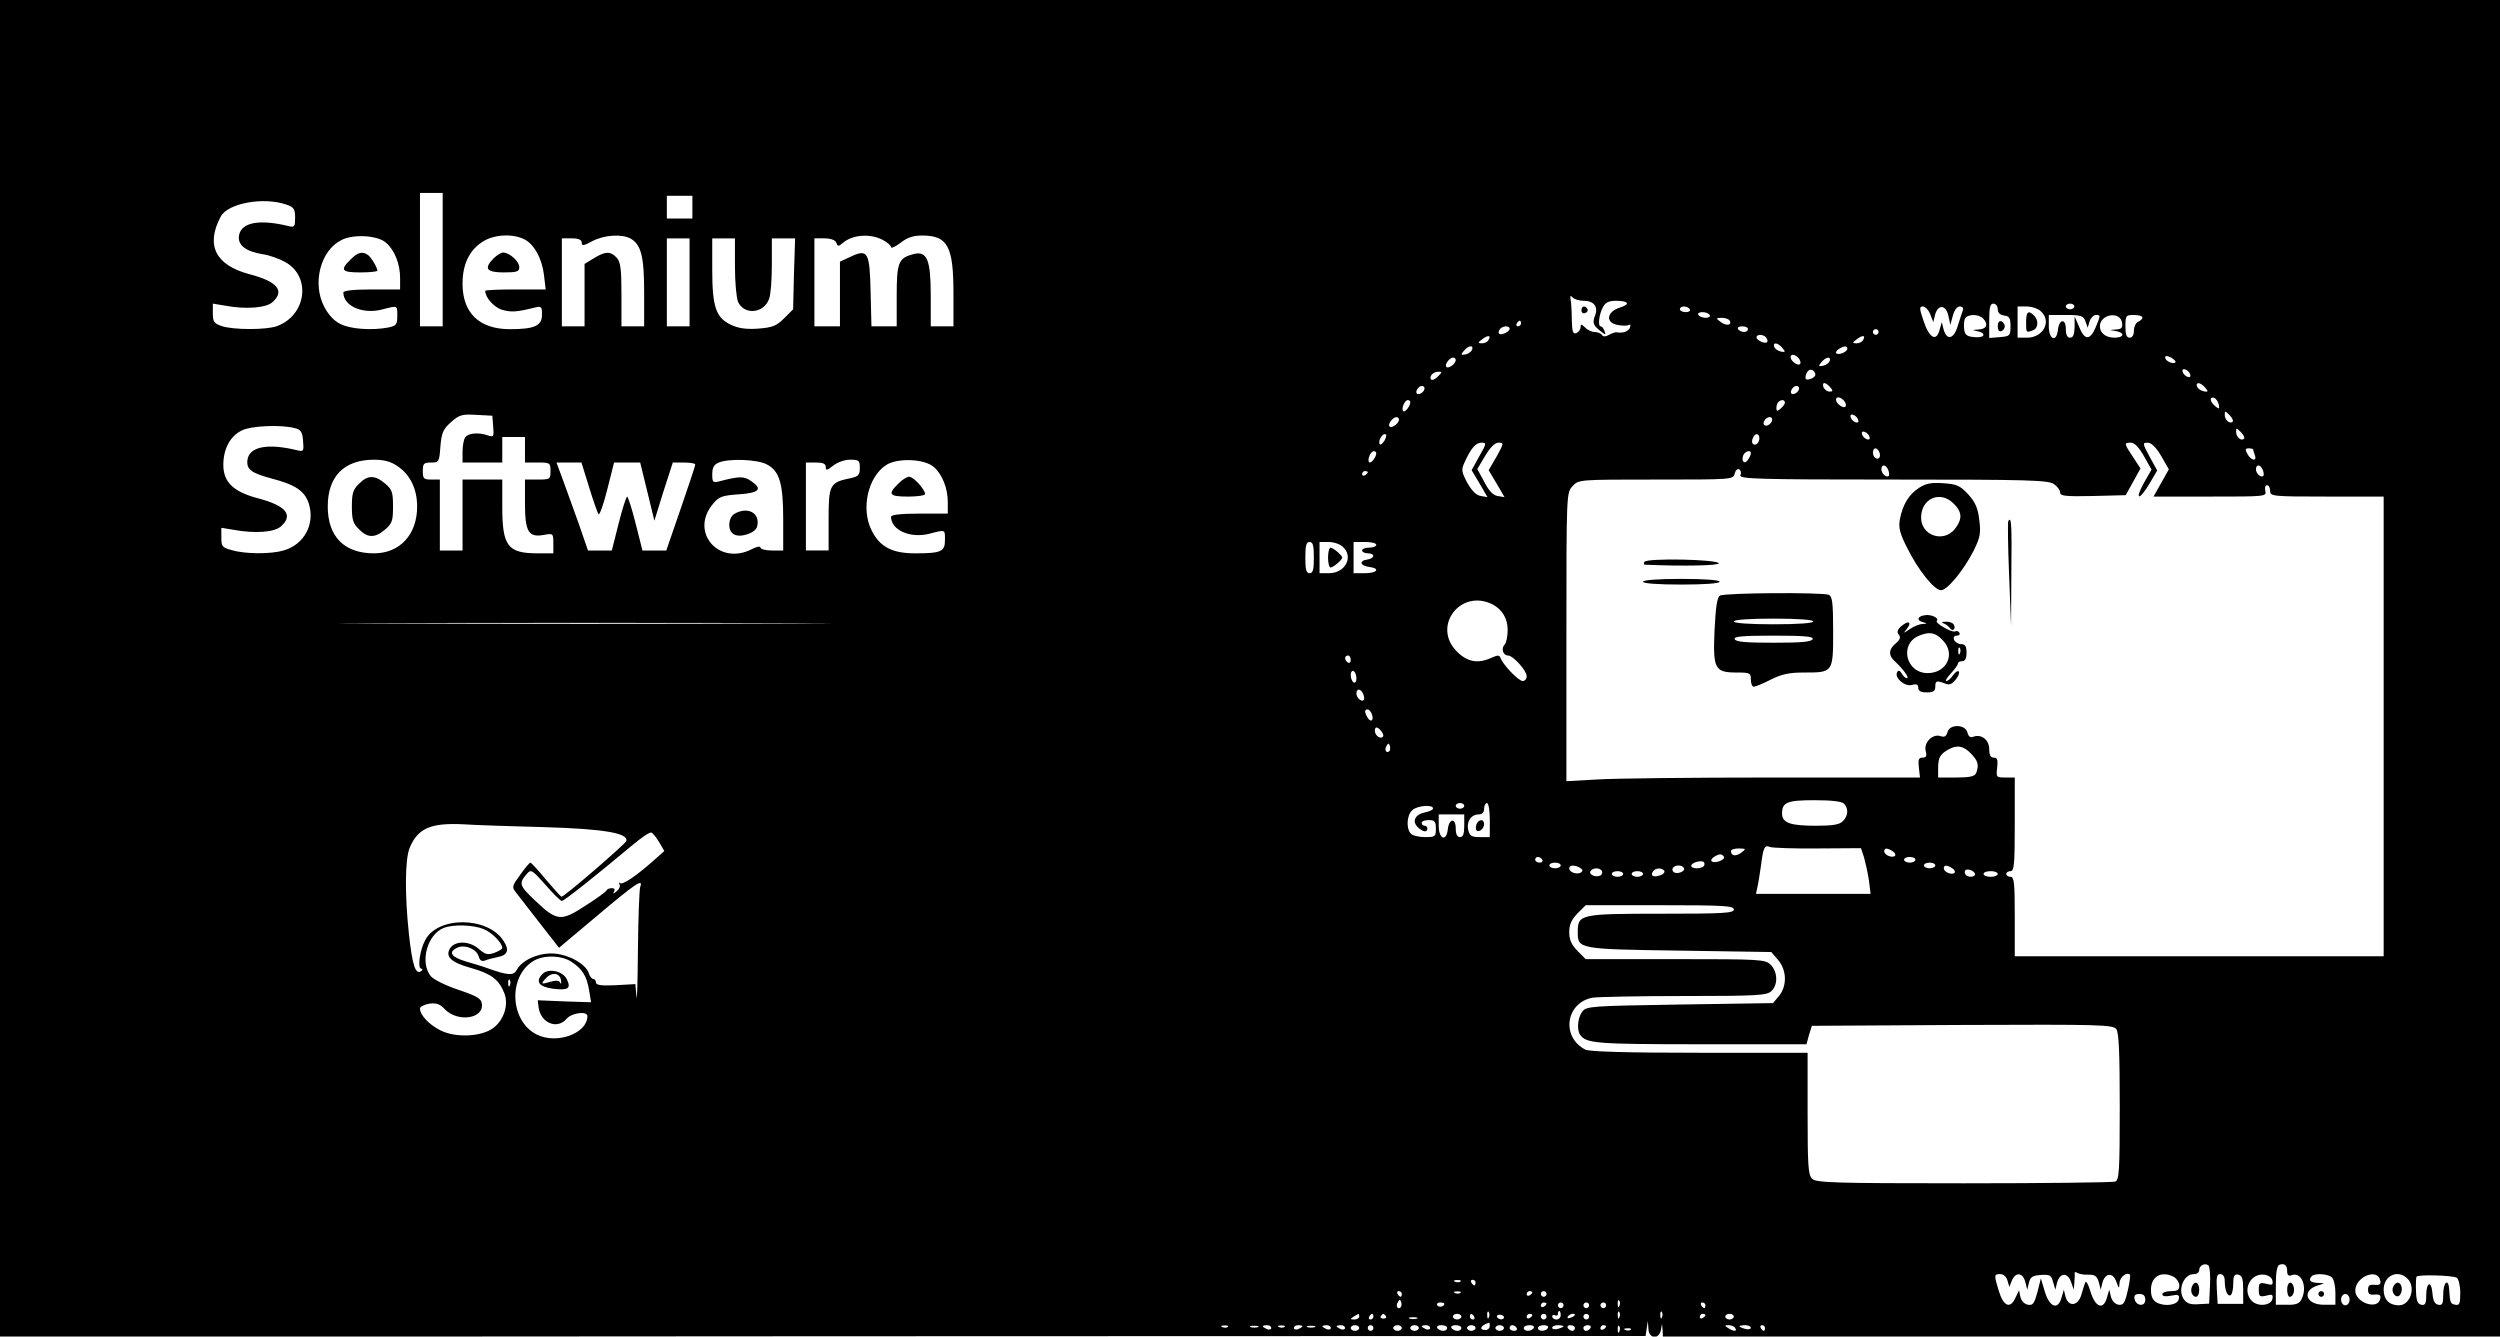 <?xml version="1.0" standalone="no"?>
<!DOCTYPE svg PUBLIC "-//W3C//DTD SVG 20010904//EN"
 "http://www.w3.org/TR/2001/REC-SVG-20010904/DTD/svg10.dtd">
<svg version="1.0" xmlns="http://www.w3.org/2000/svg"
 width="881pt" height="471pt" viewBox="0 0 881 471"
 preserveAspectRatio="xMidYMid meet">

<g transform="translate(0,471) scale(0.1,-0.1)"
fill="#000000" stroke="none">
<path d="M0 2355 l0 -2356 2899 2 2900 1 4 27 4 26 2 -27 c1 -36 37 -40 44 -5
l4 22 2 -22 1 -23 1475 0 1475 0 0 2355 0 2355 -4405 0 -4405 0 0 -2355z
m1560 1440 l0 -235 -40 0 -40 0 0 235 0 235 40 0 40 0 0 -235z m880 185 l0
-40 -45 0 -45 0 0 40 0 40 45 0 45 0 0 -40z m-1431 9 c27 -9 31 -16 31 -46 0
-31 -2 -35 -22 -30 -106 26 -170 13 -176 -35 -4 -33 25 -54 84 -64 23 -3 59
-16 80 -28 91 -51 74 -186 -29 -225 -37 -14 -155 -14 -196 0 -27 9 -31 16 -31
45 l0 34 43 -7 c73 -14 145 -8 167 12 45 40 18 73 -82 99 -119 32 -154 102
-100 203 25 47 151 70 231 42z m352 -135 c30 -26 49 -75 49 -124 l0 -40 -100
0 c-64 0 -100 -4 -100 -11 0 -47 67 -77 135 -60 58 15 55 16 55 -23 0 -30 -4
-34 -31 -40 -58 -11 -133 -6 -169 12 -23 11 -43 33 -58 62 -42 82 -13 197 61
234 42 22 129 17 158 -10z m484 14 c36 -16 65 -68 72 -127 l6 -51 -107 0 c-58
0 -106 -2 -106 -5 0 -23 29 -56 57 -66 33 -10 53 -9 117 7 24 6 26 4 26 -25 0
-39 -26 -51 -113 -51 -108 0 -167 57 -167 160 0 67 23 117 69 147 38 26 103
31 146 11z m376 2 c38 -21 49 -62 49 -190 l0 -120 -40 0 -40 0 0 112 c0 90 -3
115 -17 130 -21 23 -40 23 -80 -2 l-33 -20 0 -110 0 -110 -40 0 -40 0 0 155 0
155 35 0 c24 0 35 -5 35 -15 0 -12 6 -12 37 5 41 22 103 26 134 10z m889 -5
c17 -9 30 -20 30 -26 0 -5 15 1 33 15 24 19 46 26 76 26 91 0 111 -37 111
-205 l0 -115 -40 0 -40 0 0 108 c0 126 -13 158 -59 147 -55 -14 -61 -29 -61
-147 l0 -108 -45 0 -44 0 -3 121 c-3 142 -10 153 -71 124 l-37 -17 0 -114 0
-114 -45 0 -45 0 0 155 0 155 35 0 c23 0 38 -6 42 -15 5 -14 8 -14 22 -2 34
30 96 35 141 12z m-680 -150 l0 -155 -40 0 -40 0 0 155 0 155 40 0 40 0 0
-155z m160 55 c0 -54 5 -110 11 -124 22 -47 90 -41 109 10 6 14 10 68 10 120
l0 94 41 0 41 0 -4 -125 -3 -125 -32 -32 c-27 -27 -41 -32 -91 -36 -42 -3 -70
1 -95 13 -54 25 -67 63 -67 194 l0 111 40 0 40 0 0 -100z m2991 -120 c36 0 52
-21 40 -52 -10 -26 -7 -35 22 -57 15 -12 17 -12 11 3 -3 9 -9 16 -13 16 -11 0
-6 43 8 68 8 16 21 22 45 22 46 0 53 -12 14 -24 -46 -15 -51 -52 -9 -61 17 -3
35 -4 41 0 6 3 7 0 4 -9 -5 -14 -24 -21 -47 -17 -4 1 -16 -3 -27 -9 -12 -7
-21 -7 -25 0 -3 5 -15 10 -25 10 -10 0 -26 7 -34 16 -14 13 -16 13 -16 1 0 -8
-7 -17 -15 -21 -12 -4 -15 5 -16 47 0 29 -2 60 -4 71 -3 14 -1 16 8 7 6 -6 23
-11 38 -11z m1459 -29 c0 -13 8 -21 23 -23 18 -2 22 -9 22 -38 0 -33 -2 -35
-37 -38 l-38 -3 0 60 c0 48 3 61 15 61 8 0 15 -9 15 -19z m270 9 c0 -5 -7 -10
-15 -10 -8 0 -15 5 -15 10 0 6 7 10 15 10 8 0 15 -4 15 -10z m-1355 -10 c3 -5
-3 -10 -14 -10 -12 0 -21 5 -21 10 0 6 6 10 14 10 8 0 18 -4 21 -10z m847 -17
l11 -28 6 25 c10 38 38 37 47 -2 l7 -33 9 33 c5 19 15 32 24 32 10 0 14 -6 11
-14 -3 -8 -11 -33 -18 -55 -14 -47 -39 -52 -50 -11 l-6 25 -8 -28 c-11 -42
-36 -29 -56 31 -15 44 -16 52 -3 52 8 0 20 -12 26 -27z m390 10 c39 -35 9 -93
-49 -93 l-33 0 0 55 0 55 32 0 c17 0 40 -7 50 -17z m-1167 -13 c3 -5 -3 -10
-14 -10 -11 0 -23 5 -26 10 -3 6 3 10 14 10 11 0 23 -4 26 -10z m963 -12 c20
-20 13 -38 -15 -39 -24 -2 -25 -2 -5 -6 34 -7 26 -25 -10 -21 -26 2 -34 8 -36
26 -2 13 -1 30 2 38 7 17 47 19 64 2z m361 -10 l8 -23 7 23 c4 12 14 22 22 22
17 0 17 0 -1 -44 -20 -46 -39 -46 -58 2 l-16 37 0 -37 c-1 -27 -5 -38 -16 -38
-10 0 -15 10 -15 31 0 38 -24 35 -28 -4 -5 -45 -32 -34 -32 13 l0 40 60 0 c54
0 62 -3 69 -22z m129 -5 c3 -18 -2 -23 -20 -24 l-23 -2 23 -4 c31 -6 27 -23
-6 -23 -31 0 -52 16 -52 40 0 43 72 55 78 13z m72 18 c0 -5 -7 -11 -15 -15 -8
-3 -15 -17 -15 -31 0 -16 -6 -25 -15 -25 -11 0 -15 11 -15 40 0 38 2 40 30 40
17 0 30 -4 30 -9z m-1455 -10 c10 -17 -11 -21 -31 -6 -18 14 -18 14 3 15 12 0
24 -4 28 -9z m-735 -11 c0 -5 -5 -10 -11 -10 -5 0 -7 5 -4 10 3 6 8 10 11 10
2 0 4 -4 4 -10z m-40 -19 c0 -10 -30 -24 -37 -17 -3 3 -2 9 2 15 8 13 35 15
35 2z m840 -1 c0 -5 -6 -10 -14 -10 -8 0 -18 5 -21 10 -3 6 3 10 14 10 12 0
21 -4 21 -10z m460 -10 c0 -5 -4 -10 -10 -10 -5 0 -10 5 -10 10 0 6 5 10 10
10 6 0 10 -4 10 -10z m-1375 -29 c-3 -6 -14 -11 -23 -11 -15 1 -15 2 2 15 21
16 32 13 21 -4z m980 8 c4 -6 5 -12 2 -15 -7 -7 -37 7 -37 17 0 13 27 11 35
-2z m340 -8 c-3 -6 -14 -11 -23 -11 -15 1 -15 2 2 15 21 16 32 13 21 -4z
m-284 -27 c12 -14 11 -16 -5 -13 -11 2 -21 10 -24 17 -5 17 13 15 29 -4z
m-1093 -6 c-3 -7 -13 -15 -24 -17 -16 -3 -17 -1 -5 13 16 19 34 21 29 4z
m1322 3 c0 -11 -31 -24 -39 -16 -3 3 1 10 9 15 19 12 30 12 30 1z m-171 -34
c6 -8 8 -17 4 -20 -7 -8 -33 11 -33 24 0 13 16 11 29 -4z m1327 -14 c-8 -8
-36 5 -36 17 0 7 6 7 21 0 11 -7 18 -14 15 -17z m-2536 8 c0 -13 -26 -32 -33
-24 -8 7 11 33 24 33 5 0 9 -4 9 -9z m1318 -3 c-3 -7 -13 -15 -24 -17 -16 -3
-17 -1 -5 13 16 19 34 21 29 4z m-51 -45 c2 -6 -4 -13 -13 -17 -21 -8 -26 -3
-18 18 7 18 25 17 31 -1z m1321 -2 c3 -8 -1 -12 -9 -9 -7 2 -15 10 -17 17 -3
8 1 12 9 9 7 -2 15 -10 17 -17z m-2651 -8 c-9 -9 -19 -14 -23 -11 -10 10 6 28
24 28 15 0 15 -1 -1 -17z m1383 -38 c10 -12 10 -15 -3 -15 -8 0 -17 7 -21 15
-3 8 -2 15 3 15 5 0 14 -7 21 -15z m1321 -1 c12 -14 11 -16 -5 -13 -11 2 -21
10 -24 17 -5 17 13 15 29 -4z m-2751 -3 c0 -12 -20 -25 -27 -18 -7 7 6 27 18
27 5 0 9 -4 9 -9z m1320 0 c0 -12 -20 -25 -27 -18 -7 7 6 27 18 27 5 0 9 -4 9
-9z m159 -44 c6 -8 8 -17 4 -20 -7 -8 -33 11 -33 24 0 13 16 11 29 -4z m1320
-13 c3 -16 1 -17 -13 -5 -19 16 -21 34 -3 29 6 -3 14 -13 16 -24z m-2849 9 c0
-14 -19 -38 -25 -32 -8 8 5 39 16 39 5 0 9 -3 9 -7z m1320 -2 c0 -5 -7 -14
-15 -21 -12 -10 -15 -10 -15 2 0 8 3 18 7 21 9 10 23 9 23 -2z m1578 -67 c-10
-10 -28 6 -28 24 0 15 1 15 17 -1 9 -9 14 -19 11 -23z m-6130 -17 c3 -37 2
-38 -20 -31 -33 11 -69 8 -79 -8 -5 -7 -9 -30 -9 -50 l0 -38 70 0 70 0 0 45 0
45 40 0 40 0 0 -45 0 -45 45 0 c43 0 45 -1 45 -30 0 -29 -2 -30 -45 -30 l-45
0 0 -84 c0 -101 13 -121 67 -111 32 6 33 5 33 -30 l0 -35 -55 0 c-106 0 -125
25 -125 165 l0 95 -70 0 -70 0 0 -125 0 -125 -40 0 -40 0 0 125 0 125 -30 0
c-27 0 -30 3 -30 30 0 26 3 30 29 30 28 0 29 2 33 57 4 48 10 61 37 85 29 26
39 29 89 26 l57 -3 3 -38z m4810 24 c3 -8 -1 -12 -9 -9 -7 2 -15 10 -17 17 -3
8 1 12 9 9 7 -2 15 -10 17 -17z m-1618 0 c0 -13 -26 -32 -33 -24 -8 7 11 33
24 33 5 0 9 -4 9 -9z m1314 -6 c-4 -8 -12 -15 -20 -15 -8 0 -11 6 -8 15 4 8
12 15 20 15 8 0 11 -6 8 -15z m-5204 -24 c20 -5 26 -14 28 -45 3 -36 2 -38
-20 -33 -105 26 -170 13 -176 -34 -4 -33 13 -46 84 -65 84 -22 117 -43 132
-88 23 -72 -15 -145 -89 -166 -44 -13 -134 -13 -181 1 -35 9 -38 13 -38 45 l0
34 43 -7 c75 -14 144 -9 167 12 45 40 18 73 -81 99 -87 23 -122 57 -122 118 0
56 24 101 65 121 34 17 140 21 188 8z m6868 -37 c-10 -10 -28 6 -28 24 0 15 1
15 17 -1 9 -9 14 -19 11 -23z m-1320 7 c3 -8 -1 -12 -9 -9 -7 2 -15 10 -17 17
-3 8 1 12 9 9 7 -2 15 -10 17 -17z m-1708 -12 c-7 -11 -14 -18 -17 -15 -8 8 5
36 17 36 7 0 7 -6 0 -21z m1320 7 c0 -17 -14 -29 -23 -20 -8 8 3 34 14 34 5 0
9 -6 9 -14z m-987 -64 l-27 -49 28 -47 28 -48 -23 4 c-16 2 -32 18 -48 46 -20
38 -22 47 -11 70 22 50 40 72 60 72 19 0 19 -3 -7 -48z m61 -1 l-28 -48 28
-47 28 -48 -24 4 c-16 2 -31 18 -47 49 l-25 46 28 47 c18 30 34 46 47 46 19 0
19 -2 -7 -49z m2281 2 l27 -48 -27 -47 c-34 -62 -16 -63 20 -2 l27 46 -27 49
c-25 46 -25 49 -7 49 13 0 30 -16 48 -47 l27 -47 -27 -48 -27 -48 199 0 c195
0 200 0 195 20 -3 11 0 20 6 20 6 0 11 -9 11 -20 0 -19 7 -20 200 -20 l200 0
0 -810 0 -810 -650 0 -650 0 0 140 c0 118 -2 140 -15 140 -8 0 -15 5 -15 10 0
6 7 10 15 10 13 0 15 25 15 165 l0 165 -33 0 c-32 0 -33 1 -29 35 3 27 1 35
-12 35 -11 0 -16 9 -16 30 0 32 -27 54 -55 44 -11 -5 -18 0 -22 15 -7 29 -63
30 -70 1 -4 -15 -11 -19 -25 -14 -28 9 -59 -23 -52 -52 5 -18 2 -24 -11 -24
-14 0 -16 -7 -13 -35 l4 -35 -516 0 c-284 0 -565 -3 -623 -7 l-107 -6 0 508
c0 509 0 509 22 532 21 23 22 23 294 23 268 0 272 0 277 21 3 12 10 18 16 15
6 -4 8 -13 4 -21 -4 -13 65 -15 539 -15 476 0 546 -2 566 -16 12 -8 22 -22 22
-30 0 -12 19 -14 116 -12 l115 3 26 47 26 47 -26 40 c-32 48 -33 51 -8 51 13
0 29 -17 46 -47z m-932 13 c6 -16 -2 -28 -14 -20 -12 7 -11 34 0 34 5 0 11 -6
14 -14z m1317 10 c0 -2 3 -11 6 -20 9 -23 -13 -20 -26 4 -9 16 -8 20 5 20 8 0
15 -2 15 -4z m-3090 -13 c0 -14 -19 -38 -25 -32 -8 8 5 39 16 39 5 0 9 -3 9
-7z m1320 0 c0 -5 -4 -15 -10 -23 -11 -18 -25 -7 -17 15 6 15 27 21 27 8z
m-4769 -46 c44 -29 69 -80 69 -142 0 -99 -61 -165 -152 -165 -105 0 -163 59
-163 165 0 106 57 164 161 165 37 0 61 -6 85 -23z m1300 7 c46 -23 59 -67 59
-194 l0 -110 -40 0 c-22 0 -40 5 -40 10 0 6 -13 4 -30 -5 -118 -61 -222 62
-136 161 20 24 32 28 90 32 73 5 85 19 41 48 -24 16 -40 16 -109 -2 -24 -6
-26 -4 -26 25 0 23 6 34 23 41 37 15 135 11 168 -6z m329 -13 c0 -25 -5 -30
-32 -36 -74 -15 -78 -23 -78 -145 l0 -110 -40 0 -40 0 0 155 0 155 35 0 c25 0
35 -4 35 -16 0 -13 5 -12 26 5 15 12 41 21 60 21 31 0 34 -3 34 -29z m261 3
c30 -26 49 -75 49 -124 l0 -40 -100 0 c-64 0 -100 -4 -100 -11 0 -47 67 -77
135 -60 58 15 55 16 55 -23 0 -40 -14 -46 -105 -46 -80 0 -124 22 -153 80 -39
76 -14 190 52 232 41 25 135 21 167 -8z m-1215 -71 c15 -49 30 -91 33 -95 4
-5 18 35 31 87 l24 95 46 0 46 0 25 -102 25 -103 32 103 33 102 39 0 c22 0 40
-3 40 -7 0 -5 -23 -74 -51 -155 l-51 -148 -42 0 -42 0 -24 95 c-13 52 -27 95
-30 95 -3 0 -17 -43 -30 -95 l-24 -95 -42 0 -42 0 -32 93 c-18 50 -43 120 -56
155 l-23 62 44 0 44 0 27 -87z m4578 61 c4 -9 4 -19 2 -21 -8 -8 -26 8 -26 23
0 19 16 18 24 -2z m1320 0 c4 -9 4 -19 2 -21 -8 -8 -26 8 -26 23 0 19 16 18
24 -2z m-3154 -8 c0 -3 -4 -8 -10 -11 -5 -3 -10 -1 -10 4 0 6 5 11 10 11 6 0
10 -2 10 -4z m-190 -301 c0 -42 -3 -55 -15 -55 -12 0 -15 13 -15 55 0 42 3 55
15 55 12 0 15 -13 15 -55z m102 38 c39 -35 9 -93 -49 -93 l-33 0 0 55 0 55 32
0 c17 0 40 -7 50 -17z m118 7 c0 -5 -11 -10 -25 -10 -14 0 -25 -4 -25 -10 0
-5 9 -10 20 -10 27 0 25 -18 -2 -22 -30 -4 -25 -22 7 -26 40 -5 29 -22 -15
-22 l-40 0 0 55 0 55 40 0 c22 0 40 -4 40 -10z m410 -210 c34 -18 53 -50 53
-90 0 -23 -5 -46 -11 -52 -13 -13 -5 -38 12 -38 18 0 66 -53 66 -73 0 -9 -6
-17 -14 -17 -15 0 -70 58 -78 81 -4 11 -10 11 -32 1 -48 -22 -85 -15 -122 22
-89 89 13 223 126 166z m-2497 -67 c-387 -2 -1019 -2 -1405 0 -387 1 -71 2
702 2 773 0 1089 -1 703 -2z m1997 -129 c0 -8 -4 -12 -10 -9 -5 3 -10 10 -10
16 0 5 5 9 10 9 6 0 10 -7 10 -16z m20 -65 c0 -11 -4 -17 -10 -14 -5 3 -10 15
-10 26 0 11 5 17 10 14 6 -3 10 -15 10 -26z m24 -55 c4 -9 4 -19 2 -21 -8 -8
-26 8 -26 23 0 19 16 18 24 -2z m30 -70 c9 -22 -3 -32 -14 -14 -12 19 -12 30
-1 30 5 0 12 -7 15 -16z m35 -83 c-14 -4 -30 19 -22 33 3 5 12 1 20 -10 10
-13 10 -20 2 -23z m27 -48 c-10 -10 -19 5 -10 18 6 11 8 11 12 0 2 -7 1 -15
-2 -18z m2049 -8 c25 -25 30 -41 19 -69 -5 -12 -21 -16 -70 -16 l-64 0 0 33
c0 37 7 49 35 65 31 18 54 14 80 -13z m-447 -177 c17 -17 15 -44 -4 -62 -11
-12 -36 -16 -95 -16 -90 0 -119 10 -119 43 0 40 18 47 115 47 57 0 95 -4 103
-12z m-1338 -8 c0 -5 -7 -10 -15 -10 -8 0 -15 5 -15 10 0 6 7 10 15 10 8 0 15
-4 15 -10z m90 -50 l0 -60 -35 0 c-29 0 -36 4 -41 25 -7 29 10 55 37 55 12 0
19 7 19 20 0 11 5 20 10 20 6 0 10 -27 10 -60z m-200 41 c0 -5 -13 -11 -29
-14 -34 -7 -46 -31 -25 -52 18 -17 34 -20 34 -5 0 6 -4 10 -10 10 -5 0 -10 5
-10 10 0 6 11 10 25 10 21 0 25 -5 25 -30 0 -28 -2 -30 -38 -30 -21 0 -43 5
-50 12 -17 17 -15 64 4 82 16 17 74 22 74 7z m110 -61 c0 -29 -4 -40 -15 -40
-10 0 -15 10 -15 31 0 38 -24 35 -28 -4 -5 -45 -32 -34 -32 13 l0 40 45 0 45
0 0 -40z m-3240 -5 c207 -6 296 -21 287 -49 -4 -11 -218 -196 -228 -196 -3 0
-27 27 -55 60 -27 33 -52 60 -55 60 -3 0 -19 -19 -36 -43 -29 -40 -30 -43 -14
-63 9 -11 46 -60 83 -107 l68 -87 137 115 c134 113 161 131 149 99 -3 -9 -7
-109 -8 -222 -1 -114 -3 -188 -5 -164 l-4 44 -70 -4 c-50 -2 -69 0 -69 10 0 6
-4 12 -9 12 -5 0 -13 9 -16 20 -11 35 -78 70 -132 70 -52 0 -104 -25 -122 -58
-11 -21 -31 -20 -106 7 -16 6 -50 16 -74 23 -50 15 -62 32 -32 47 26 15 71 -3
78 -30 4 -14 11 -18 22 -14 9 4 29 9 44 12 37 7 43 25 21 58 -55 85 -230 87
-275 3 -19 -34 -28 -97 -16 -101 8 -2 7 -6 0 -10 -19 -12 -30 22 -42 131 -15
140 -14 266 3 305 29 69 75 88 191 82 44 -3 172 -7 285 -10z m403 -53 l18 -31
-37 -33 c-63 -56 -111 -88 -119 -80 -5 4 -5 2 -2 -4 4 -7 -1 -18 -10 -25 -12
-10 -14 -10 -9 -1 4 7 2 12 -8 12 -8 0 -16 -3 -18 -7 -1 -5 -35 -29 -74 -54
-87 -57 -101 -56 -178 17 -57 54 -59 61 -28 96 13 15 18 12 64 -40 27 -31 53
-57 58 -57 8 0 121 90 249 197 31 26 60 46 66 44 5 -1 18 -17 28 -34z m4084
-22 l151 1 11 -33 c5 -18 13 -54 17 -80 l6 -48 -202 0 -202 0 5 23 c3 12 8 45
12 72 9 71 13 78 33 70 9 -3 85 -6 169 -5z m-271 -15 c-19 -14 -36 -12 -36 6
0 5 12 9 28 9 26 -1 26 -1 8 -15z m534 5 c8 -5 11 -12 8 -16 -10 -9 -38 3 -38
16 0 12 10 13 30 0z m-595 -19 c6 -11 -33 -26 -43 -16 -4 3 0 10 8 15 19 12
27 12 35 1z m-640 -11 c3 -5 -1 -10 -9 -10 -9 0 -16 5 -16 10 0 6 4 10 9 10 6
0 13 -4 16 -10z m1315 0 c0 -5 -9 -10 -20 -10 -11 0 -20 5 -20 10 0 6 9 10 20
10 11 0 20 -4 20 -10z m-745 -21 c-8 -12 -45 -12 -45 0 0 10 30 20 43 14 4 -3
5 -9 2 -14z m-505 1 c0 -5 -9 -10 -20 -10 -11 0 -20 5 -20 10 0 6 9 10 20 10
11 0 20 -4 20 -10z m1320 0 c0 -5 -9 -10 -20 -10 -11 0 -20 5 -20 10 0 6 9 10
20 10 11 0 20 -4 20 -10z m-1251 -9 c9 -6 10 -10 2 -16 -15 -8 -41 1 -41 15 0
12 20 13 39 1z m365 0 c7 -11 -22 -23 -35 -15 -5 3 -7 10 -4 15 8 12 32 12 39
0z m946 -1 c8 -5 11 -12 8 -16 -10 -9 -38 3 -38 16 0 12 10 13 30 0z m-1235
-9 c3 -5 1 -13 -5 -16 -15 -9 -43 3 -35 15 8 13 32 13 40 1z m220 0 c3 -5 -4
-13 -16 -16 -23 -8 -34 -1 -24 14 8 13 32 14 40 2z m1095 -12 c0 -11 -27 -12
-34 0 -3 4 -3 11 0 14 8 8 34 -3 34 -14z m-1240 1 c0 -5 -9 -10 -20 -10 -11 0
-20 5 -20 10 0 6 9 10 20 10 11 0 20 -4 20 -10z m70 0 c0 -5 -9 -10 -20 -10
-11 0 -20 5 -20 10 0 6 9 10 20 10 11 0 20 -4 20 -10z m1250 0 c0 -5 -11 -10
-25 -10 -14 0 -25 5 -25 10 0 6 11 10 25 10 14 0 25 -4 25 -10z m-930 -125 c0
-13 -35 -15 -257 -15 -286 0 -293 -2 -293 -65 0 -59 2 -60 357 -65 l325 -5 24
-28 c31 -36 32 -92 3 -127 l-21 -25 -329 -5 c-313 -5 -329 -6 -343 -25 -16
-21 -20 -63 -8 -81 21 -31 54 -34 424 -34 l374 0 9 33 10 32 530 3 c489 2 531
1 543 -15 9 -12 12 -84 12 -274 0 -225 -2 -258 -16 -263 -9 -3 -249 -6 -534
-6 -458 0 -520 2 -534 16 -14 13 -16 48 -16 230 l0 214 -381 0 c-260 0 -387 4
-402 11 -86 44 -70 164 24 183 18 3 162 6 322 6 256 0 293 2 309 17 24 21 23
68 -2 93 -19 19 -33 20 -336 20 l-316 0 -29 29 c-21 22 -29 39 -29 66 0 27 8
44 29 66 l29 29 261 0 c225 0 261 -2 261 -15z m-4406 -69 c30 -12 66 -49 66
-67 0 -4 -13 -11 -28 -17 -23 -8 -32 -6 -56 15 -33 28 -83 28 -100 1 -18 -29
4 -50 73 -69 71 -20 98 -40 117 -86 18 -41 1 -97 -38 -126 -42 -31 -133 -35
-186 -8 -40 20 -72 54 -72 77 0 6 15 14 33 17 24 3 37 -1 53 -18 45 -49 140
-36 132 18 -2 18 -18 27 -83 49 -45 15 -87 36 -97 48 -39 48 -13 147 46 170
33 13 103 11 140 -4z m309 -115 c39 -25 55 -51 63 -101 l7 -42 -94 3 -94 4 3
-25 c8 -56 66 -79 99 -40 18 21 73 28 73 9 0 -61 -109 -101 -180 -64 -93 48
-100 203 -11 258 35 22 99 21 134 -2z m-216 -83 c-3 -8 -6 -5 -6 6 -1 11 2 17
5 13 3 -3 4 -12 1 -19z m5991 -1059 l-3 -63 -37 -2 c-28 -2 -41 2 -52 17 -23
33 -1 89 35 89 11 0 19 6 19 14 0 17 21 27 33 16 4 -4 7 -36 5 -71z m272 51
c0 -13 5 -18 15 -14 36 14 58 -42 35 -86 -7 -14 -21 -19 -50 -18 l-40 0 0 68
c0 46 4 70 13 73 18 6 27 -2 27 -23z m-699 -12 c21 0 29 -5 35 -26 l7 -27 6
25 c10 35 37 37 49 3 9 -25 10 -26 11 -5 1 21 25 41 37 30 2 -3 -1 -28 -8 -57
-10 -43 -15 -51 -32 -49 -12 2 -23 13 -27 28 l-6 25 -8 -27 c-12 -46 -41 -36
-58 20 -8 27 -16 41 -19 32 -3 -8 -9 -28 -14 -45 -12 -38 -45 -41 -55 -5 l-6
25 -8 -27 c-12 -46 -42 -36 -59 20 l-14 47 -12 -48 c-11 -40 -16 -48 -33 -45
-13 2 -23 13 -27 27 l-5 24 -13 -27 c-18 -40 -42 -29 -58 24 -18 58 -17 60 5
60 11 0 21 -9 25 -22 l7 -23 9 23 c13 30 38 28 47 -5 l7 -28 6 25 c5 20 13 25
42 27 31 2 37 -1 43 -25 l8 -27 6 25 c10 35 37 37 49 3 l10 -28 2 25 c1 14 2
29 1 33 -1 5 4 5 10 1 7 -4 24 -7 40 -6z m300 -8 c10 -6 19 -20 19 -30 0 -16
-7 -20 -30 -20 -16 0 -30 -5 -30 -11 0 -7 11 -9 31 -5 25 5 30 3 27 -12 -4
-21 -48 -28 -78 -12 -14 8 -20 21 -20 45 0 47 37 68 81 45z m179 -14 c0 -33
10 -57 21 -50 5 3 9 21 9 40 0 28 4 35 18 32 13 -3 17 -14 17 -53 l0 -50 -45
0 -45 0 -3 53 c-2 42 0 52 12 52 10 0 16 -9 16 -24z m168 1 c3 -15 -1 -17 -22
-11 -23 5 -26 3 -26 -21 0 -24 3 -26 26 -21 21 6 25 4 22 -11 -4 -24 -51 -29
-72 -8 -36 36 -7 99 43 93 15 -2 27 -10 29 -21z m210 11 c7 -7 12 -31 12 -54
l0 -42 -39 0 c-67 -1 -82 52 -20 69 23 7 23 7 -3 8 -27 1 -35 10 -21 24 11 11
58 8 71 -5z m170 -11 c3 -13 -2 -16 -20 -15 -17 2 -23 -2 -23 -17 0 -15 6 -19
23 -17 18 1 23 -2 20 -15 -8 -41 -88 -14 -88 29 0 49 80 81 88 35z m96 7 c31
-30 10 -94 -30 -94 -34 0 -54 20 -54 55 0 50 50 73 84 39z m174 3 c6 -5 12
-28 12 -53 0 -38 -3 -45 -17 -42 -18 3 -19 7 -22 53 -2 42 -21 28 -21 -16 0
-33 -3 -40 -17 -37 -13 2 -19 14 -21 41 -4 46 -22 39 -22 -9 0 -28 -4 -35 -17
-32 -13 2 -18 14 -19 48 -1 25 0 48 2 51 5 8 127 5 142 -4z m-3511 -13 c-3 -3
-12 -4 -19 -1 -8 3 -5 6 6 6 11 1 17 -2 13 -5z m53 -4 c0 -5 -2 -10 -4 -10 -3
0 -8 5 -11 10 -3 6 -1 10 4 10 6 0 11 -4 11 -10z m-260 -40 c0 -5 -2 -10 -4
-10 -3 0 -8 5 -11 10 -3 6 -1 10 4 10 6 0 11 -4 11 -10z m207 4 c-3 -3 -12 -4
-19 -1 -8 3 -5 6 6 6 11 1 17 -2 13 -5z m253 2 c0 -3 -4 -8 -10 -11 -5 -3 -10
-1 -10 4 0 6 5 11 10 11 6 0 10 -2 10 -4z m50 -6 c0 -5 -4 -10 -10 -10 -5 0
-10 5 -10 10 0 6 5 10 10 10 6 0 10 -4 10 -10z m2110 -21 c0 -25 -33 -22 -38
4 -2 12 3 17 17 17 15 0 21 -6 21 -21z m720 1 c0 -11 -7 -20 -15 -20 -8 0 -15
9 -15 20 0 11 7 20 15 20 8 0 15 -9 15 -20z m-3344 -27 c-10 -10 -19 5 -10 18
6 11 8 11 12 0 2 -7 1 -15 -2 -18z m771 5 c-3 -8 -6 -5 -6 6 -1 11 2 17 5 13
3 -3 4 -12 1 -19z m-617 8 c0 -11 -19 -15 -25 -6 -3 5 1 10 9 10 9 0 16 -2 16
-4z m360 0 c0 -3 -4 -8 -10 -11 -5 -3 -10 -1 -10 4 0 6 5 11 10 11 6 0 10 -2
10 -4z m60 -6 c0 -5 -4 -10 -10 -10 -5 0 -10 5 -10 10 0 6 5 10 10 10 6 0 10
-4 10 -10z m90 0 c0 -5 -4 -10 -10 -10 -5 0 -10 5 -10 10 0 6 5 10 10 10 6 0
10 -4 10 -10z m60 0 c0 -5 -4 -10 -10 -10 -5 0 -10 5 -10 10 0 6 5 10 10 10 6
0 10 -4 10 -10z m350 0 c0 -5 -2 -10 -4 -10 -3 0 -8 5 -11 10 -3 6 -1 10 4 10
6 0 11 -4 11 -10z m-763 -42 c-3 -8 -6 -5 -6 6 -1 11 2 17 5 13 3 -3 4 -12 1
-19z m253 7 c0 -8 -7 -15 -15 -15 -8 0 -15 5 -15 11 0 5 5 7 10 4 6 -3 10 -1
10 4 0 6 2 11 5 11 3 0 5 -7 5 -15z m207 -7 c-3 -8 -6 -5 -6 6 -1 11 2 17 5
13 3 -3 4 -12 1 -19z m150 0 c-3 -8 -6 -5 -6 6 -1 11 2 17 5 13 3 -3 4 -12 1
-19z m-1067 2 c0 -5 -8 -10 -17 -10 -15 0 -16 2 -3 10 19 12 20 12 20 0z m50
0 c0 -5 -5 -10 -11 -10 -5 0 -7 5 -4 10 3 6 8 10 11 10 2 0 4 -4 4 -10z m44 2
c3 -5 -1 -9 -9 -9 -8 0 -12 4 -9 9 3 4 7 8 9 8 2 0 6 -4 9 -8z m266 -2 c0 -5
-7 -10 -15 -10 -8 0 -15 5 -15 10 0 6 7 10 15 10 8 0 15 -4 15 -10z m45 0 c3
-5 1 -10 -4 -10 -6 0 -11 5 -11 10 0 6 2 10 4 10 3 0 8 -4 11 -10z m105 -2 c0
-10 -17 -10 -24 0 -3 5 1 9 9 9 8 0 15 -4 15 -9z m100 8 c0 -3 -4 -8 -10 -11
-5 -3 -10 -1 -10 4 0 6 5 11 10 11 6 0 10 -2 10 -4z m50 -6 c0 -5 -4 -10 -10
-10 -5 0 -10 5 -10 10 0 6 5 10 10 10 6 0 10 -4 10 -10z m100 6 c0 -2 -7 -7
-16 -10 -8 -3 -12 -2 -9 4 6 10 25 14 25 6z m50 -6 c0 -5 -4 -10 -10 -10 -5 0
-10 5 -10 10 0 6 5 10 10 10 6 0 10 -4 10 -10z m410 6 c0 -3 -4 -8 -10 -11 -5
-3 -10 -1 -10 4 0 6 5 11 10 11 6 0 10 -2 10 -4z m100 -6 c0 -5 -7 -10 -15
-10 -8 0 -15 5 -15 10 0 6 7 10 15 10 8 0 15 -4 15 -10z m-1117 -7 c-7 -2 -19
-2 -25 0 -7 3 -2 5 12 5 14 0 19 -2 13 -5z m257 -26 c0 -8 -7 -14 -15 -14 -25
0 -17 17 13 26 1 1 2 -5 2 -12z m-923 -3 c-3 -3 -12 -4 -19 -1 -8 3 -5 6 6 6
11 1 17 -2 13 -5z m106 -1 c-7 -2 -19 -2 -25 0 -7 3 -2 5 12 5 14 0 19 -2 13
-5z m47 -3 c0 -5 -7 -7 -15 -4 -8 4 -15 8 -15 10 0 2 7 4 15 4 8 0 15 -4 15
-10z m47 4 c-3 -3 -12 -4 -19 -1 -8 3 -5 6 6 6 11 1 17 -2 13 -5z m63 2 c0 -2
-7 -6 -15 -10 -8 -3 -15 -1 -15 4 0 6 7 10 15 10 8 0 15 -2 15 -4z m43 -3 c-7
-2 -19 -2 -25 0 -7 3 -2 5 12 5 14 0 19 -2 13 -5z m57 -3 c0 -5 -7 -7 -15 -4
-8 4 -15 8 -15 10 0 2 7 4 15 4 8 0 15 -4 15 -10z m50 0 c0 -5 -7 -7 -15 -4
-8 4 -15 8 -15 10 0 2 7 4 15 4 8 0 15 -4 15 -10z m50 0 c0 -5 -7 -10 -15 -10
-8 0 -15 5 -15 10 0 6 7 10 15 10 8 0 15 -4 15 -10z m50 0 c0 -5 -4 -10 -10
-10 -5 0 -10 5 -10 10 0 6 5 10 10 10 6 0 10 -4 10 -10z m100 0 c0 -5 -7 -10
-15 -10 -8 0 -15 5 -15 10 0 6 7 10 15 10 8 0 15 -4 15 -10z m60 0 c0 -5 -7
-10 -15 -10 -8 0 -15 5 -15 10 0 6 7 10 15 10 8 0 15 -4 15 -10z m40 0 c0 -5
-7 -7 -15 -4 -8 4 -15 8 -15 10 0 2 7 4 15 4 8 0 15 -4 15 -10z m60 0 c0 -5
-6 -10 -14 -10 -8 0 -18 5 -21 10 -3 6 3 10 14 10 12 0 21 -4 21 -10z m50 0
c0 -5 -6 -10 -14 -10 -8 0 -18 5 -21 10 -3 6 3 10 14 10 12 0 21 -4 21 -10z
m50 0 c0 -5 -7 -10 -15 -10 -8 0 -15 5 -15 10 0 6 7 10 15 10 8 0 15 -4 15
-10z m100 0 c0 -5 -7 -10 -15 -10 -8 0 -15 5 -15 10 0 6 7 10 15 10 8 0 15 -4
15 -10z m45 0 c3 -5 -1 -10 -9 -10 -9 0 -16 5 -16 10 0 6 4 10 9 10 6 0 13 -4
16 -10z m60 0 c-8 -13 -35 -13 -35 0 0 6 9 10 21 10 11 0 17 -4 14 -10z m50 0
c-8 -13 -35 -13 -35 0 0 6 9 10 21 10 11 0 17 -4 14 -10z m55 6 c0 -2 -9 -6
-20 -9 -11 -3 -20 -1 -20 4 0 5 9 9 20 9 11 0 20 -2 20 -4z m40 -6 c0 -5 -4
-10 -9 -10 -6 0 -13 5 -16 10 -3 6 1 10 9 10 9 0 16 -4 16 -10z m55 0 c-3 -5
-10 -10 -16 -10 -5 0 -9 5 -9 10 0 6 7 10 16 10 8 0 12 -4 9 -10z m55 6 c0 -3
-4 -8 -10 -11 -5 -3 -10 -1 -10 4 0 6 5 11 10 11 6 0 10 -2 10 -4z m47 -18
c-3 -8 -6 -5 -6 6 -1 11 2 17 5 13 3 -3 4 -12 1 -19z m408 12 c8 -13 -5 -13
-25 0 -13 8 -13 10 2 10 9 0 20 -4 23 -10z m55 1 c0 -5 -9 -7 -20 -4 -11 3
-20 7 -20 9 0 2 9 4 20 4 11 0 20 -4 20 -9z m50 -1 c0 -5 -2 -10 -4 -10 -3 0
-8 5 -11 10 -3 6 -1 10 4 10 6 0 11 -4 11 -10z m-473 -6 c-3 -3 -12 -4 -19 -1
-8 3 -5 6 6 6 11 1 17 -2 13 -5z"/>
<path d="M1235 3795 c-38 -37 -31 -45 35 -45 33 0 60 3 60 6 0 11 -23 49 -34
56 -19 13 -36 9 -61 -17z"/>
<path d="M1740 3800 c-36 -36 -26 -50 35 -50 48 0 55 3 55 19 0 20 -35 51 -57
51 -7 0 -22 -9 -33 -20z"/>
<path d="M5573 3616 c0 -8 6 -12 14 -9 7 3 10 9 7 14 -8 14 -21 11 -21 -5z"/>
<path d="M7040 3560 c0 -13 5 -20 13 -17 6 2 12 10 12 17 0 7 -6 15 -12 18 -8
2 -13 -5 -13 -18z"/>
<path d="M7140 3575 c0 -38 0 -38 24 -29 19 7 21 35 4 52 -20 20 -28 14 -28
-23z"/>
<path d="M6763 2991 c-36 -23 -58 -59 -68 -112 -5 -29 0 -49 26 -100 39 -79
96 -149 119 -149 22 0 79 69 115 139 23 47 26 61 20 109 -5 42 -14 62 -39 90
-28 30 -40 36 -87 39 -42 3 -61 0 -86 -16z m122 -56 c30 -30 31 -54 4 -89 -40
-50 -119 -24 -119 40 0 68 68 97 115 49z"/>
<path d="M7077 2873 c-2 -5 -1 -89 3 -188 l7 -180 1 188 c2 172 0 200 -11 180z"/>
<path d="M5795 2730 c-3 -5 -3 -10 2 -10 139 -6 262 -3 260 5 -5 14 -253 19
-262 5z"/>
<path d="M5790 2660 c0 -6 52 -10 135 -10 83 0 135 4 135 10 0 6 -52 10 -135
10 -83 0 -135 -4 -135 -10z"/>
<path d="M6061 2611 c-10 -6 -15 -41 -19 -123 -6 -136 1 -148 79 -148 46 0 49
-2 49 -25 0 -14 5 -25 10 -25 6 0 33 11 60 25 38 19 65 25 115 25 105 0 105
-1 105 144 0 104 -3 125 -16 130 -24 9 -367 7 -383 -3z m329 -91 c0 -6 -53
-10 -140 -10 -87 0 -140 4 -140 10 0 6 53 10 140 10 87 0 140 -4 140 -10z m-2
-62 c-4 -10 -40 -13 -138 -13 -98 0 -134 3 -137 13 -4 9 28 12 137 12 109 0
141 -3 138 -12z"/>
<path d="M6783 2542 c-27 -4 -30 -19 -5 -25 14 -4 14 -5 -3 -6 -11 0 -32 -9
-45 -18 -24 -16 -24 -16 -11 0 20 25 7 32 -18 11 -15 -13 -17 -21 -10 -30 8
-9 5 -18 -10 -31 -26 -21 -27 -43 -3 -64 29 -27 52 -59 42 -59 -5 0 -13 7 -18
16 -6 11 -12 13 -16 6 -12 -19 25 -52 51 -46 17 5 23 2 23 -10 0 -11 9 -16 30
-16 23 0 30 4 30 20 0 21 4 23 35 11 14 -6 24 -2 36 13 10 12 15 25 12 29 -3
5 -12 -1 -20 -12 -8 -12 -19 -21 -24 -21 -5 0 2 12 16 27 14 15 25 31 25 35 0
5 7 8 15 8 10 0 15 10 15 30 0 23 -5 30 -19 30 -10 0 -21 7 -25 15 -3 9 0 15
10 15 8 0 12 5 9 10 -4 6 -10 8 -15 5 -10 -6 -72 29 -65 37 10 10 -20 24 -42
20z m62 -87 c48 -47 17 -117 -52 -117 -77 0 -101 103 -30 132 37 15 57 11 82
-15z m62 -47 c-3 -8 -6 -5 -6 6 -1 11 2 17 5 13 3 -3 4 -12 1 -19z"/>
<path d="M6850 2513 c8 -3 18 -11 22 -17 9 -14 22 -1 13 13 -3 6 -16 11 -28
10 -15 0 -17 -2 -7 -6z"/>
<path d="M1265 3005 c-21 -20 -25 -34 -25 -80 0 -46 4 -60 25 -80 30 -31 56
-32 92 -1 25 21 28 31 28 81 0 50 -3 60 -28 81 -36 31 -62 30 -92 -1z"/>
<path d="M2588 2899 c-11 -6 -18 -22 -18 -39 0 -35 28 -47 71 -30 22 10 29 19
29 40 0 38 -42 53 -82 29z"/>
<path d="M3165 3005 c-38 -37 -31 -45 35 -45 33 0 60 4 60 9 0 16 -41 61 -56
61 -8 0 -26 -11 -39 -25z"/>
<path d="M4680 2745 c0 -19 4 -35 9 -35 9 0 41 27 41 35 0 8 -32 35 -41 35 -5
0 -9 -16 -9 -35z"/>
<path d="M5203 1805 c-3 -9 -3 -18 0 -21 9 -9 27 6 27 22 0 19 -19 18 -27 -1z"/>
<path d="M1912 1278 c-26 -26 -14 -45 35 -52 55 -7 67 0 50 34 -14 28 -64 39
-85 18z m65 -23 c2 -11 0 -15 -3 -8 -3 8 -15 9 -35 3 -33 -10 -35 -8 -13 15
21 21 48 15 51 -10z"/>
<path d="M7724 175 c-3 -8 -3 -19 1 -25 11 -18 25 -11 25 15 0 27 -17 34 -26
10z"/>
<path d="M8060 165 c0 -14 4 -25 9 -25 12 0 19 21 13 38 -8 21 -22 13 -22 -13z"/>
<path d="M8170 150 c0 -5 5 -10 10 -10 6 0 10 5 10 10 0 6 -4 10 -10 10 -5 0
-10 -4 -10 -10z"/>
<path d="M8433 174 c-8 -22 15 -44 26 -25 10 16 4 41 -10 41 -5 0 -12 -7 -16
-16z"/>
</g>
</svg>
